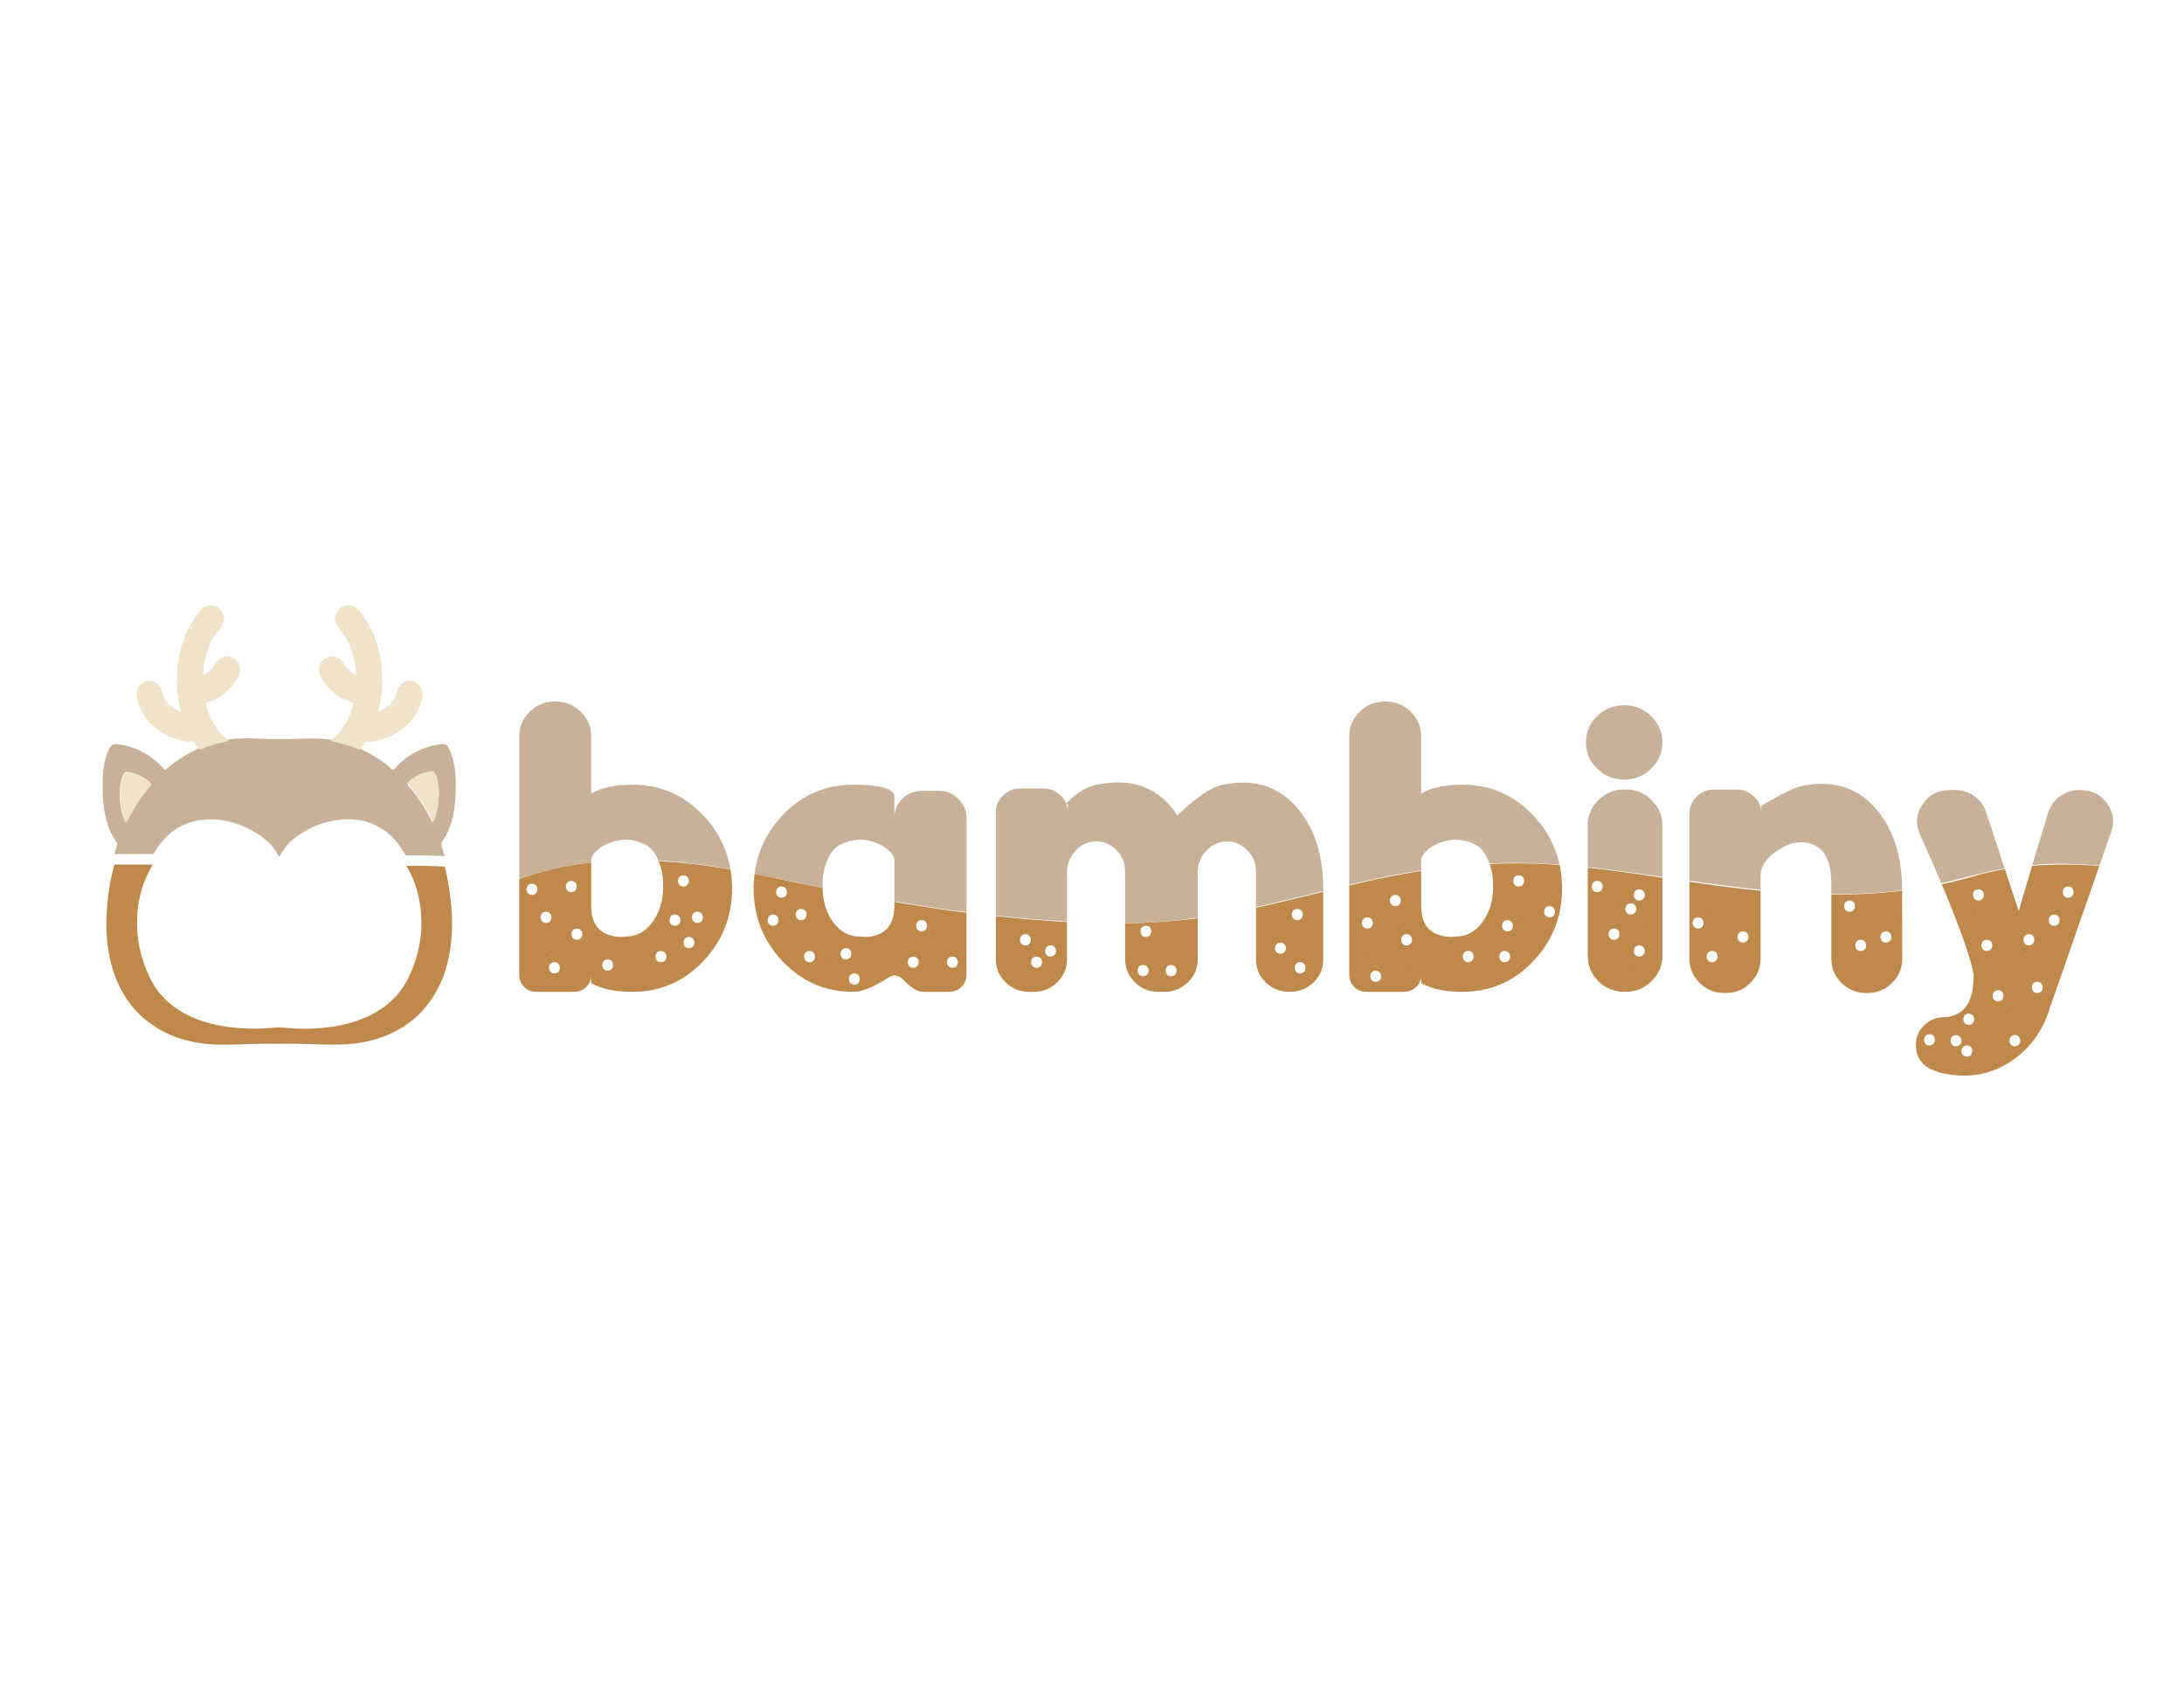 <?xml version="1.0" encoding="iso-8859-1"?>
<!-- Generator: Adobe Illustrator 16.0.3, SVG Export Plug-In . SVG Version: 6.00 Build 0)  -->
<!DOCTYPE svg PUBLIC "-//W3C//DTD SVG 1.1//EN" "http://www.w3.org/Graphics/SVG/1.1/DTD/svg11.dtd">
<svg version="1.1" id="Layer_1" xmlns="http://www.w3.org/2000/svg" xmlns:xlink="http://www.w3.org/1999/xlink" x="0px" y="0px"
	 width="792px" height="612px" viewBox="0 0 792 612" style="enable-background:new 0 0 792 612;" xml:space="preserve">
<g>
	<path style="fill:#C7B299;" d="M214.389,312.673v-1.352c0.952-2.429,3.263-4.356,6.933-5.787c4.193-1.621,8.386-1.405,12.581,0.646
		c1.905,0.904,3.455,2.712,4.646,5.43c0.06,0.122,0.099,0.257,0.156,0.385c8.83,0.492,17.538,1.646,26.201,3.188
		c-1.254-7.418-4.571-13.977-9.989-19.657c-7.006-7.337-15.536-11.007-25.589-11.007c-6.337,0-11.317,1.072-14.938,3.218v-20.8
		c0-3.383-1.216-6.288-3.645-8.72c-2.526-2.574-5.624-3.859-9.293-3.859h-0.212c-3.671,0-6.766,1.285-9.292,3.859
		c-2.429,2.432-3.646,5.337-3.646,8.72v51.707C196.719,315.695,205.458,313.725,214.389,312.673z"/>
	<path style="fill:#BE894A;" d="M264.918,315.287c-0.836-0.144-1.669-0.302-2.508-0.438c-7.793-1.283-15.698-2.215-23.623-2.647
		c1.111,2.525,1.69,5.344,1.69,8.486v0.855c0,5.146-1.359,9.508-4.074,13.081c-2.574,3.286-5.6,4.931-9.079,4.931
		c-2.191,0.336-4.359,0.146-6.503-0.568c-4.145-1.332-6.291-4.671-6.433-10.006v-16.24c-2.286,0.257-4.567,0.57-6.839,0.959
		c-6.602,1.119-13.029,2.797-19.25,5.008v34.929c0,1.62,0.62,3.053,1.859,4.286c1.142,1.144,2.644,1.715,4.503,1.715h13.436
		c1.763,0,3.29-0.62,4.576-1.854c1.144-1.144,1.715-2.505,1.715-4.076v2.715c3.621,2.146,8.601,3.216,14.938,3.216
		c10.053,0,18.583-3.665,25.589-11.004c7.051-7.384,10.578-16.225,10.578-26.518C265.493,319.759,265.286,317.493,264.918,315.287z
		 M192.923,324.492c-2.622,0-2.622-4.066,0-4.066C195.544,320.426,195.544,324.492,192.923,324.492z M198.005,330.593
		c2.623,0,2.623,4.065,0,4.065C195.385,334.658,195.385,330.593,198.005,330.593z M201.055,352.951c-2.62,0-2.62-4.065,0-4.065
		C203.677,348.886,203.677,352.951,201.055,352.951z M207.154,319.41c2.623,0,2.623,4.065,0,4.065
		C204.534,323.476,204.534,319.41,207.154,319.41z M209.188,340.756c-2.622,0-2.622-4.065,0-4.065
		C211.81,336.69,211.81,340.756,209.188,340.756z M220.371,351.938c-2.623,0-2.623-4.071,0-4.071
		C222.991,347.867,222.991,351.938,220.371,351.938z M239.682,348.886c-2.62,0-2.62-4.063,0-4.063
		C242.305,344.822,242.305,348.886,239.682,348.886z M244.767,335.674c-2.621,0-2.621-4.065,0-4.065
		C247.388,331.608,247.388,335.674,244.767,335.674z M247.817,317.379c2.62,0,2.62,4.065,0,4.065
		C245.194,321.444,245.194,317.379,247.817,317.379z M249.847,343.807c-2.62,0-2.62-4.066,0-4.066
		C252.473,339.74,252.473,343.807,249.847,343.807z M252.899,334.658c-2.622,0-2.622-4.065,0-4.065
		C255.52,330.593,255.52,334.658,252.899,334.658z"/>
	<path style="fill:#BE894A;" d="M236.635,345.938c-0.132,0-0.132-0.201,0-0.201C236.765,345.737,236.765,345.938,236.635,345.938z"
		/>
	<path style="fill:#26120A;" d="M200.038,344.926c-0.13,0-0.13-0.202,0-0.202C200.17,344.724,200.17,344.926,200.038,344.926z"/>
	<path style="fill:#26120A;" d="M199.022,329.674c-0.13,0-0.13-0.201,0-0.201C199.154,329.473,199.154,329.674,199.022,329.674z"/>
	<path style="fill:#C7B299;" d="M298.299,321.543v-0.855c0-3.385,0.62-6.408,1.86-9.077c1.189-2.718,2.763-4.526,4.717-5.43
		c4.191-2.051,8.386-2.266,12.581-0.646c3.668,1.43,5.955,3.358,6.86,5.787v15.485c1.039,0.175,2.077,0.371,3.117,0.536
		c7.658,1.256,15.341,2.4,23.042,3.389v-34.203c0-2.62-1-4.932-3.001-6.934c-1.906-1.906-4.313-2.859-7.22-2.859h-5.861
		c-2.858,0-5.242,0.953-7.148,2.859c-1.955,1.955-2.93,4.243-2.93,6.863v-8.29c-1.047-2.432-6.003-3.648-14.867-3.648
		c-10.053,0-18.583,3.67-25.589,11.007c-5.82,6.098-9.198,13.216-10.215,21.324c0.7,0.142,1.399,0.291,2.101,0.436
		c7.534,1.483,15.047,3.11,22.568,4.7C298.311,321.837,298.299,321.692,298.299,321.543z"/>
	<path style="fill:#BE894A;" d="M324.316,327.025v1.955c-0.143,5.289-2.263,8.644-6.36,10.073c-2.146,0.67-4.314,0.837-6.505,0.501
		c-3.526,0-6.575-1.645-9.149-4.931c-2.591-3.468-3.912-7.684-3.987-12.632c-6.313-1.267-12.617-2.574-18.909-3.933
		c-1.22-0.267-2.439-0.521-3.659-0.773c-0.702-0.137-1.405-0.272-2.105-0.405c-0.211,1.707-0.356,3.441-0.356,5.234
		c0,10.293,3.525,19.134,10.576,26.518c7.006,7.339,15.536,11.004,25.589,11.004c3.146,0,7.411-1.737,12.794-5.215
		c0.811-0.572,1.69-0.786,2.646-0.646c0.952,0.099,1.809,0.55,2.571,1.359c2.812,3.004,5.219,4.501,7.22,4.501h9.437
		c1.809,0,3.332-0.62,4.574-1.854c1.188-1.144,1.785-2.526,1.785-4.146v-22.705C341.731,329.813,333.011,328.498,324.316,327.025z
		 M280.345,335.674c-2.621,0-2.621-4.065,0-4.065C282.966,331.608,282.966,335.674,280.345,335.674z M283.396,325.509
		c-2.623,0-2.623-4.064,0-4.064C286.015,321.444,286.015,325.509,283.396,325.509z M290.51,329.577c2.621,0,2.621,4.063,0,4.063
		S287.889,329.577,290.51,329.577z M293.56,348.886c-2.623,0-2.623-4.063,0-4.063S296.183,348.886,293.56,348.886z M306.775,343.807
		c2.62,0,2.62,4.061,0,4.061C304.153,347.867,304.153,343.807,306.775,343.807z M309.824,357.018c-2.621,0-2.621-4.066,0-4.066
		C312.447,352.951,312.447,357.018,309.824,357.018z M331.171,350.92c-2.622,0-2.622-4.068,0-4.068
		C333.794,346.852,333.794,350.92,331.171,350.92z M334.222,337.708c-2.623,0-2.623-4.068,0-4.068S336.844,337.708,334.222,337.708z
		 M345.404,350.92c-2.624,0-2.624-4.068,0-4.068C348.026,346.852,348.026,350.92,345.404,350.92z"/>
	<path style="fill:#BE894A;" d="M340.32,350.008c-0.132,0-0.132-0.205,0-0.205C340.453,349.803,340.453,350.008,340.32,350.008z"/>
	<path style="fill:#26120A;" d="M338.288,338.825c-0.132,0-0.132-0.204,0-0.204C338.417,338.621,338.417,338.825,338.288,338.825z"
		/>
	<path style="fill:#26120A;" d="M300.677,347.974c-0.133,0-0.133-0.205,0-0.205C300.806,347.769,300.806,347.974,300.677,347.974z"
		/>
	<path style="fill:#C7B299;" d="M386.93,334.072V316.54c0-3.097,1.023-5.763,3.072-8.005c2.001-2.189,4.383-3.335,7.147-3.428
		c2.906-0.098,5.433,0.905,7.576,3.001c2.191,2.144,3.289,4.788,3.289,7.934v18.624c4.175-0.013,8.343-0.104,12.498-0.389
		c4.622-0.324,9.222-0.847,13.803-1.492V316.54c0-3.097,1.026-5.763,3.074-8.005c2.002-2.189,4.383-3.335,7.149-3.428
		c2.952-0.098,5.479,0.905,7.574,3.001c2.24,2.144,3.36,4.788,3.36,7.934v12.84c8.153-1.805,16.261-3.82,24.371-5.806v-1.244
		c-0.046-11.485-2.955-20.826-8.72-28.021c-6.86-8.622-16.149-11.696-27.874-9.218c-4.011,0.819-9.456,4.529-16.294,11.059
		c-6.487-10.046-16.203-13.769-29.164-11.132c-3.145,0.669-6.028,2.145-8.649,4.433c-0.538,0.449-1.386,1.25-2.521,2.38
		c-0.406-1-1.014-1.912-1.84-2.737c-1.763-1.811-3.906-2.718-6.431-2.718h-8.291c-2.574,0-4.743,0.907-6.505,2.718
		c-1.62,1.62-2.43,3.573-2.43,5.861v37.53C369.708,332.918,378.309,333.629,386.93,334.072z M387.215,291.452v3.004
		c0-0.967-0.177-1.855-0.467-2.705C386.9,291.654,387.019,291.585,387.215,291.452z"/>
	<path style="fill:#BE894A;" d="M408.015,334.762v13.154c0,3.146,1.191,5.91,3.575,8.296c2.285,2.281,5.144,3.425,8.574,3.425h2.073
		c3.385,0,6.267-1.189,8.646-3.575c2.288-2.285,3.432-5,3.432-8.146v-14.951C425.568,334.122,416.804,334.653,408.015,334.762z
		 M414.527,353.967c-2.623,0-2.623-4.065,0-4.065C417.147,349.901,417.147,353.967,414.527,353.967z M415.544,339.74
		c-2.623,0-2.623-4.066,0-4.066C418.166,335.674,418.166,339.74,415.544,339.74z M424.69,353.967c-2.62,0-2.62-4.065,0-4.065
		C427.313,349.901,427.313,353.967,424.69,353.967z"/>
	<path style="fill:#BE894A;" d="M425.709,343.909c-0.131,0-0.131-0.203,0-0.203C425.841,343.706,425.841,343.909,425.709,343.909z"
		/>
	<path style="fill:#BE894A;" d="M455.474,329.138v18.778c0,3.146,1.119,5.86,3.357,8.146c2.383,2.386,5.289,3.575,8.724,3.575h0.212
		c3.429,0,6.338-1.189,8.721-3.575c2.238-2.285,3.357-5,3.357-8.146V323.34C471.734,325.334,463.63,327.36,455.474,329.138z
		 M464.338,345.841c-2.619,0-2.619-4.069,0-4.069C466.958,341.771,466.958,345.841,464.338,345.841z M470.436,329.577
		c2.623,0,2.623,4.063,0,4.063S467.813,329.577,470.436,329.577z M471.451,352.951c-2.62,0-2.62-4.065,0-4.065
		C474.074,348.886,474.074,352.951,471.451,352.951z"/>
	<path style="fill:#BE894A;" d="M468.401,341.873c-0.131,0-0.131-0.201,0-0.201S468.532,341.873,468.401,341.873z"/>
	<path style="fill:#BE894A;" d="M381.484,333.97c-6.799-0.455-13.584-1.067-20.358-1.795v15.741c0,3.146,1.145,5.86,3.431,8.146
		c2.382,2.386,5.266,3.575,8.647,3.575h1.574c3.431,0,6.29-1.144,8.577-3.425c2.382-2.386,3.574-5.15,3.574-8.296v-13.631
		C385.115,334.188,383.301,334.09,381.484,333.97z M371.833,342.788c-2.623,0-2.623-4.063,0-4.063
		C374.454,338.725,374.454,342.788,371.833,342.788z M375.899,350.92c-2.623,0-2.623-4.068,0-4.068S378.521,350.92,375.899,350.92z
		 M380.98,346.852c-2.621,0-2.621-4.063,0-4.063C383.604,342.788,383.604,346.852,380.98,346.852z"/>
	<path style="fill:#C7B299;" d="M509.803,316.49c1.856-0.328,3.711-0.615,5.565-0.9v-4.269c0.953-2.429,3.266-4.356,6.935-5.787
		c4.193-1.621,8.388-1.405,12.579,0.646c1.906,0.904,3.456,2.712,4.646,5.43c0.234,0.479,0.416,0.986,0.606,1.487
		c8.438-0.379,16.904-0.245,25.406,0.387c-1.454-6.727-4.646-12.719-9.646-17.958c-7.004-7.337-15.533-11.007-25.588-11.007
		c-6.334,0-11.315,1.072-14.938,3.218v-20.8c0-3.383-1.214-6.288-3.644-8.72c-2.526-2.574-5.623-3.859-9.292-3.859h-0.215
		c-3.669,0-6.765,1.285-9.292,3.859c-2.43,2.432-3.645,5.337-3.645,8.72v53.873C496.088,319.212,502.917,317.711,509.803,316.49z"/>
	<path style="fill:#BE894A;" d="M565.588,313.67c-1.449-0.112-2.89-0.234-4.339-0.322c-7.04-0.408-14.056-0.397-21.038-0.073
		c0.817,2.247,1.248,4.709,1.248,7.413v0.855c0,5.146-1.362,9.508-4.077,13.081c-2.57,3.286-5.599,4.931-9.077,4.931
		c-2.189,0.336-4.36,0.146-6.504-0.568c-4.145-1.332-6.29-4.671-6.433-10.006V315.8c-5.396,0.833-10.776,1.829-16.139,2.99
		c-3.324,0.719-6.637,1.486-9.948,2.273v32.572c0,1.62,0.618,3.053,1.857,4.286c1.145,1.144,2.645,1.715,4.504,1.715h13.436
		c1.764,0,3.287-0.62,4.574-1.854c1.145-1.144,1.716-2.505,1.716-4.076v2.715c3.623,2.146,8.604,3.216,14.938,3.216
		c10.055,0,18.584-3.665,25.588-11.004c7.055-7.384,10.578-16.225,10.578-26.518C566.473,319.176,566.154,316.368,565.588,313.67z
		 M495.851,332.624c2.622,0,2.622,4.066,0,4.066C493.228,336.69,493.228,332.624,495.851,332.624z M498.897,355.999
		c-2.619,0-2.619-4.061,0-4.061C501.523,351.938,501.523,355.999,498.897,355.999z M506.014,328.562c-2.62,0-2.62-4.069,0-4.069
		C508.639,324.492,508.639,328.562,506.014,328.562z M510.079,342.788c-2.621,0-2.621-4.063,0-4.063
		C512.706,338.725,512.706,342.788,510.079,342.788z M532.444,348.886c-2.622,0-2.622-4.063,0-4.063
		C535.067,344.822,535.067,348.886,532.444,348.886z M545.658,348.886c-2.619,0-2.619-4.063,0-4.063
		C548.284,344.822,548.284,348.886,545.658,348.886z M546.674,337.708c-2.617,0-2.617-4.068,0-4.068
		C549.3,333.64,549.3,337.708,546.674,337.708z M550.74,321.444c-2.62,0-2.62-4.065,0-4.065
		C553.365,317.379,553.365,321.444,550.74,321.444z M561.923,332.624c-2.62,0-2.62-4.063,0-4.063
		C564.548,328.562,564.548,332.624,561.923,332.624z"/>
	<path style="fill:#BE894A;" d="M551.759,346.954c-0.134,0-0.134-0.201,0-0.201C551.889,346.753,551.889,346.954,551.759,346.954z"
		/>
	<path style="fill:#26120A;" d="M550.74,332.726c-0.131,0-0.131-0.202,0-0.202S550.871,332.726,550.74,332.726z"/>
	<path style="fill:#26120A;" d="M494.832,346.954c-0.132,0-0.132-0.201,0-0.201C494.963,346.753,494.963,346.954,494.832,346.954z"
		/>
	<path style="fill:#26120A;" d="M511.096,352.037c-0.131,0-0.131-0.202,0-0.202S511.227,352.037,511.096,352.037z"/>
	<path style="fill:#26120A;" d="M507.032,336.791c-0.134,0-0.134-0.205,0-0.205C507.161,336.586,507.161,336.791,507.032,336.791z"
		/>
	<path style="fill:#26120A;" d="M528.379,345.938c-0.132,0-0.132-0.201,0-0.201C528.509,345.737,528.509,345.938,528.379,345.938z"
		/>
	<path style="fill:#C7B299;" d="M589.417,286.234h-0.214c-3.813,0-7.052,1.334-9.721,4.003c-2.478,2.527-3.717,5.55-3.717,9.08
		v15.104c9.041,0.988,18.066,2.244,27.087,3.535v-18.639c0-3.53-1.308-6.602-3.928-9.222
		C596.348,287.525,593.181,286.234,589.417,286.234z"/>
	<path style="fill:#C7B299;" d="M588.987,282.661c3.911,0,7.173-1.31,9.793-3.93c2.718-2.717,4.072-5.907,4.072-9.577
		s-1.333-6.791-3.998-9.363c-2.675-2.718-5.956-4.076-9.867-4.076c-3.908,0-7.217,1.358-9.936,4.076
		c-2.619,2.572-3.93,5.693-3.93,9.363s1.311,6.813,3.93,9.434C581.771,281.305,585.079,282.661,588.987,282.661z"/>
	<path style="fill:#BE894A;" d="M575.766,314.601v31.962c0,3.57,1.285,6.645,3.858,9.216c2.574,2.571,5.766,3.858,9.579,3.858h0.214
		c3.764,0,6.959-1.328,9.576-4.003c2.576-2.475,3.859-5.501,3.859-9.071v-28.296C593.84,316.91,584.823,315.59,575.766,314.601z
		 M579.205,323.476c-2.623,0-2.623-4.065,0-4.065C581.83,319.41,581.83,323.476,579.205,323.476z M585.303,340.756
		c-2.623,0-2.623-4.065,0-4.065C587.928,336.69,587.928,340.756,585.303,340.756z M591.402,327.543c2.623,0,2.623,4.065,0,4.065
		S588.779,327.543,591.402,327.543z M594.453,346.852c-2.622,0-2.622-4.063,0-4.063
		C597.076,342.788,597.076,346.852,594.453,346.852z M594.453,326.527c-2.622,0-2.622-4.067,0-4.067
		C597.076,322.46,597.076,326.527,594.453,326.527z"/>
	<path style="fill:#BE894A;" d="M582.255,339.844c-0.13,0-0.13-0.204,0-0.204C582.386,339.64,582.386,339.844,582.255,339.844z"/>
	<path style="fill:#26120A;" d="M596.482,334.757c-0.132,0-0.132-0.202,0-0.202C596.615,334.555,596.615,334.757,596.482,334.757z"
		/>
	<path style="fill:#26120A;" d="M592.418,350.008c-0.133,0-0.133-0.205,0-0.205C592.553,349.803,592.553,350.008,592.418,350.008z"
		/>
	<path style="fill:#26120A;" d="M587.337,328.656c-0.134,0-0.134-0.199,0-0.199C587.467,328.457,587.467,328.656,587.337,328.656z"
		/>
	<path style="fill:#C7B299;" d="M638.449,322.616v-4.785l0.356-4.935c-0.141,2.336-0.166,3.289-0.07,2.859
		c0.525-2.859,2.813-5.529,6.86-8.007c4.436-2.718,8.648-3.097,12.652-1.145c3.908,1.907,5.861,6.623,5.861,14.157v3.42
		c8.529,0.114,17.08-0.277,25.662-1.345l-0.003-0.578c-0.049-11.433-2.931-20.773-8.647-28.018
		c-6.862-8.579-16.157-11.651-27.876-9.22c-2.386,0.478-7.22,2.858-14.51,7.147v2.715c0-2.288-0.812-4.24-2.433-5.861
		c-1.762-1.808-3.904-2.715-6.43-2.715h-8.225c-2.57,0-4.714,0.858-6.43,2.574c-1.716,1.713-2.571,3.742-2.571,6.073v24.401
		C621.242,320.576,629.838,321.733,638.449,322.616z"/>
	<path style="fill:#BE894A;" d="M689.771,322.978c-8.502,1.029-17.073,1.449-25.662,1.392v23.334c0,3.337,1.239,6.24,3.714,8.718
		c2.43,2.432,5.431,3.649,9.009,3.649h0.213c3.62,0,6.65-1.218,9.08-3.649c2.476-2.478,3.715-5.381,3.715-8.718L689.771,322.978z
		 M670.693,330.593c-2.622,0-2.622-4.065,0-4.065C673.319,326.527,673.319,330.593,670.693,330.593z M674.757,344.822
		c-2.616,0-2.616-4.066,0-4.066C677.381,340.756,677.381,344.822,674.757,344.822z M683.905,341.771c-2.62,0-2.62-4.063,0-4.063
		C686.53,337.708,686.53,341.771,683.905,341.771z"/>
	<path style="fill:#26120A;" d="M686.958,333.741c-0.134,0-0.134-0.202,0-0.202C687.088,333.539,687.088,333.741,686.958,333.741z"
		/>
	<path style="fill:#BE894A;" d="M622.898,321.175c-3.417-0.46-6.833-0.95-10.251-1.454v27.982c0,3.337,1.234,6.24,3.715,8.718
		c2.432,2.432,5.437,3.649,9.007,3.649h0.356c3.573,0,6.574-1.218,9.007-3.649c2.48-2.478,3.717-5.381,3.717-8.718v-24.736
		C633.25,322.466,628.063,321.863,622.898,321.175z M615.799,336.69c-2.622,0-2.622-4.066,0-4.066
		C618.422,332.624,618.422,336.69,615.799,336.69z M620.881,348.886c-2.62,0-2.62-4.063,0-4.063
		C623.509,344.822,623.509,348.886,620.881,348.886z M632.063,341.771c-2.617,0-2.617-4.063,0-4.063
		C634.686,337.708,634.686,341.771,632.063,341.771z"/>
	<path style="fill:#BE894A;" d="M626.981,343.909c-0.134,0-0.134-0.203,0-0.203C627.112,343.706,627.112,343.909,626.981,343.909z"
		/>
	<path style="fill:#26120A;" d="M618.849,330.691c-0.133,0-0.133-0.202,0-0.202C618.979,330.489,618.979,330.691,618.849,330.691z"
		/>
	<path style="fill:#C7B299;" d="M750.348,313.239c3.68,0.087,7.347,0.311,11.008,0.58c1.346-3.837,2.759-7.879,4.245-12.144
		c1.289-3.623,0.813-7.054-1.427-10.294c-2.334-3.285-5.623-4.932-9.861-4.932h-0.218c-2.62,0-5.027,0.787-7.22,2.361
		c-1.999,1.476-3.383,3.431-4.143,5.86c-2.281,7.506-4.193,13.813-5.743,18.977C741.423,313.274,745.887,313.133,750.348,313.239z"
		/>
	<path style="fill:#BE894A;" d="M736.901,313.941c-2.873,9.544-4.479,15.053-4.819,16.466l-5.036-15.262
		c-3.935,0.665-7.852,1.536-11.734,2.675c-3.701,1.089-7.43,2.02-11.174,2.813c6.483,15.376,10.343,26.236,11.577,32.573v0.283
		c0,7.531-1.978,12.248-5.936,14.157c-1.57,0.756-3.213,1.165-4.928,1.206c-2.86,0-5.268,1.031-7.221,3.08
		c-1.909,1.86-2.859,4.12-2.859,6.787v0.146c0,4.292,2.002,7.317,6.005,9.076c1.572,0.668,2.928,1.096,4.075,1.286
		c9.242,1.909,17.532,0.338,24.869-4.714c6.623-4.534,11.177-10.891,13.652-19.085c0.343-1.068,6.323-18.223,17.925-51.44
		C753.134,313.395,744.979,313.288,736.901,313.941z M699.706,379.069c-2.62,0-2.62-4.069,0-4.069
		C702.334,375,702.334,379.069,699.706,379.069z M709.32,379.38c-2.62,0-2.62-4.064,0-4.064
		C711.948,375.315,711.948,379.38,709.32,379.38z M713.264,383.132c-2.62,0-2.62-4.063,0-4.063S715.884,383.132,713.264,383.132z
		 M713.938,371.611c-2.622,0-2.622-4.063,0-4.063C716.563,367.549,716.563,371.611,713.938,371.611z M717.454,322.46
		c2.626,0,2.626,4.067,0,4.067C714.832,326.527,714.832,322.46,717.454,322.46z M720.499,344.822c-2.62,0-2.62-4.066,0-4.066
		C723.124,340.756,723.124,344.822,720.499,344.822z M724.571,363.115c-2.626,0-2.626-4.063,0-4.063
		C727.193,359.053,727.193,363.115,724.571,363.115z M730.666,379.38c-2.623,0-2.623-4.064,0-4.064
		C733.291,375.315,733.291,379.38,730.666,379.38z M735.75,338.725c2.625,0,2.625,4.063,0,4.063
		C733.13,342.788,733.13,338.725,735.75,338.725z M738.797,360.07c-2.619,0-2.619-4.071,0-4.071
		C741.423,355.999,741.423,360.07,738.797,360.07z M744.896,335.674c-2.617,0-2.617-4.065,0-4.065
		C747.523,331.608,747.523,335.674,744.896,335.674z M749.982,325.509c-2.622,0-2.622-4.064,0-4.064
		C752.607,321.444,752.607,325.509,749.982,325.509z"/>
	<path style="fill:#BE894A;" d="M746.93,326.624c-0.128,0-0.128-0.201,0-0.201C747.063,326.423,747.063,326.624,746.93,326.624z"/>
	<path style="fill:#26120A;" d="M727.618,367.29c-0.13,0-0.13-0.204,0-0.204C727.749,367.086,727.749,367.29,727.618,367.29z"/>
	<path style="fill:#26120A;" d="M732.703,345.938c-0.134,0-0.134-0.201,0-0.201C732.83,345.737,732.83,345.938,732.703,345.938z"/>
	<path style="fill:#26120A;" d="M715.42,331.707c-0.133,0-0.133-0.202,0-0.202C715.551,331.505,715.551,331.707,715.42,331.707z"/>
	<path style="fill:#C7B299;" d="M703.992,320.282c6.18-1.466,12.27-3.198,18.522-4.532c1.479-0.31,2.974-0.544,4.466-0.801
		l-6.765-20.493c-0.762-2.383-2.144-4.289-4.142-5.719c-2.1-1.522-4.485-2.288-7.152-2.288h-1.789
		c-4.382,0-7.737,1.789-10.073,5.362c-2.242,3.478-2.503,7.075-0.787,10.795C699.164,309.043,701.732,314.933,703.992,320.282z"/>
</g>
<g>
	<path style="fill-rule:evenodd;clip-rule:evenodd;fill:#C7B299;" d="M42.408,306.527c-0.339,1.045-0.575,2.11-0.866,3.166h14.059
		c0.384-0.631,0.76-1.271,1.187-1.893c2.453-3.566,5.346-6.627,9.262-8.453c2.495-1.16,5.086-1.848,7.809-2.107
		c6.167-0.59,11.909,0.88,17.368,3.806c2.453,1.315,4.739,2.913,6.709,4.921c1.177,1.193,2.089,2.677,2.957,4.153
		c0.091,0.158,0.125,0.385,0.423,0.438c0.723-1.25,1.547-2.471,2.44-3.63c1.571-2.033,3.607-3.489,5.707-4.83
		c3.986-2.549,8.306-4.191,12.931-4.767c6.516-0.822,12.675,0.276,18.028,4.551c2.81,2.238,4.894,5.178,6.759,8.283
		c4.666-0.104,9.336,0.03,14.006,0.226c-0.277-1.052-0.566-2.11-0.905-3.155c-0.305-0.944-0.296-1.591,0.302-2.454
		c3.25-4.703,4.261-10.188,4.579-15.824c0.201-3.624,0.236-7.271-0.333-10.878c-0.381-2.431-1.011-4.787-2.166-6.954
		c-0.539-1.013-1.378-1.492-2.486-1.364c-6.146,0.721-11.475,3.297-15.963,7.775c-0.521,0.52-0.971,1.375-1.554,1.489
		c-0.671,0.129-1.199-0.788-1.783-1.249c-3.287-2.631-6.858-4.749-10.639-6.488c-3.391-1.433-6.924-2.353-10.488-3.148
		c-1.394-0.127-2.781-0.319-4.176-0.358c-2.867-0.079-5.726,0.034-8.589,0.11c-4.391,0.114-8.782,0.127-13.174-0.083
		c-3.694-0.175-7.401-0.196-11.083,0.335c-1.202,0.279-2.406,0.558-3.605,0.839c-2.361,0.549-4.611,1.458-6.882,2.306
		c-4.307,1.963-8.323,4.445-11.95,7.595c-0.427,0.367-0.627,0.158-0.912-0.153c-0.821-0.895-1.638-1.792-2.565-2.574
		c-4.098-3.466-8.703-5.662-13.958-6.306c-1.757-0.214-2.497,0.119-3.303,1.792c-1.45,2.998-2.081,6.239-2.237,9.55
		c-0.2,4.215-0.188,8.441,0.515,12.628c0.701,4.176,1.933,8.121,4.434,11.525C42.553,305.742,42.55,306.096,42.408,306.527z
		 M148.125,283.653c2.274-2.012,4.85-3.276,7.797-3.694c0.851-0.118,1.44,0.182,1.82,1.006c0.547,1.188,0.961,2.438,1.064,3.737
		c0.088,1.138,0.348,2.268,0.252,2.998c-0.132,3.57-0.364,6.691-1.726,9.584c-0.121,0.256-0.184,0.64-0.482,0.681
		c-0.349,0.041-0.371-0.384-0.494-0.62c-1.648-3.162-3.426-6.236-5.535-9.083c-0.86-1.158-1.762-2.286-2.712-3.364
		C147.673,284.4,147.614,284.107,148.125,283.653z M43.821,283.798c0.208-1.056,0.522-2.086,1.028-3.032
		c0.317-0.596,0.772-0.932,1.175-0.853c3.409,0.386,6.117,1.712,8.469,3.885c0.379,0.351,0.318,0.595-0.004,0.956
		c-3.399,3.779-6.029,8.114-8.4,12.652c-0.113,0.215-0.13,0.573-0.438,0.559c-0.281-0.013-0.342-0.344-0.45-0.569
		c-0.84-1.77-1.337-3.657-1.546-5.613C43.376,289.12,43.307,286.448,43.821,283.798z"/>
	<path style="fill-rule:evenodd;clip-rule:evenodd;fill:#BE894A;" d="M161.272,314.193c-4.642-0.202-9.284-0.338-13.922-0.236
		c0.113,0.192,0.232,0.371,0.344,0.56c2.557,4.382,4.063,9.196,4.745,14.252c1.021,7.636,0.057,15.035-2.749,22.169
		c-1.695,4.307-3.9,8.242-7.208,11.444c-2.877,2.785-6.162,4.852-9.73,6.46c-4.495,2.012-9.233,3.081-14.055,3.68
		c-3.89,0.479-7.821,0.607-11.74,0.411c-2.481-0.125-4.964-0.548-7.445-0.316c-3.199,0.297-6.397,0.445-9.599,0.329
		c-6.176-0.197-12.255-1.066-18.1-3.256c-5.296-1.988-10.019-4.944-13.787-9.421c-2.427-2.887-4.054-6.257-5.411-9.796
		c-1.648-4.3-2.595-8.755-2.848-13.403c-0.466-8.583,1.369-16.454,5.654-23.581H41.466c-0.86,3.187-1.576,6.404-2.016,9.706
		c-0.731,5.487-1.128,10.979-0.724,16.524c0.306,4.165,1.03,8.23,2.295,12.183c2.465,7.698,6.68,14.094,12.998,18.84
		c8.425,6.321,18.047,8.21,28.141,8.051c2.982-0.051,5.972-0.129,8.956-0.243c4.174-0.164,8.354-0.013,12.53-0.087
		c6.878-0.112,13.75,0.495,20.632,0.241c5.581-0.187,11.001-1.219,16.2-3.397c7-2.921,12.687-7.604,16.81-14.255
		c4.315-6.954,6.191-14.734,6.579-22.934c0.19-4.023-0.024-8.037-0.479-12.051C162.931,322.048,162.278,318.076,161.272,314.193z"/>
	<path style="fill-rule:evenodd;clip-rule:evenodd;fill:#F0E3C9;" d="M130.388,271.838c-3.393-1.433-6.924-2.356-10.49-3.154
		c0.273-0.862,1.119-1.078,1.692-1.589c1.904-1.706,3.315-3.791,4.449-6.085c0.83-1.683,1.47-3.453,1.96-5.28
		c0.19-0.714-0.044-1.015-0.594-1.15c-2-0.498-3.767-1.503-5.437-2.707c-2.482-1.785-4.452-4.092-5.816-6.896
		c-0.79-1.613-0.548-4.06,0.706-5.422c1.436-1.559,3.514-1.955,5.413-1.202c1.348,0.531,1.998,1.698,2.693,2.849
		c0.856,1.42,2.055,2.426,3.422,3.24c0.519,0.31,0.682,0.184,0.7-0.452c0.058-2.022-0.437-3.941-0.899-5.867
		c-0.758-3.172-2.085-6.071-3.954-8.688c-0.5-0.705-1.069-1.354-1.604-2.031c-1.23-1.539-1.407-3.292-0.627-5.042
		c0.763-1.719,2.071-2.73,3.996-2.871c2.356-0.167,3.722,1.294,5.025,2.99c2.904,3.775,4.898,8.057,6.192,12.685
		c0.679,2.434,0.993,4.959,1.24,7.494c0.182,1.83,0.189,3.659,0.136,5.484c-0.087,2.935-0.501,5.832-1.167,8.686
		c-0.059,0.25-0.109,0.512-0.118,0.767c-0.01,0.329,0.076,0.483,0.448,0.305c3.18-1.51,5.577-3.703,6.329-7.509
		c0.561-2.865,4.123-4.422,6.565-2.963c2.125,1.272,2.966,3.254,2.442,5.775c-0.916,4.402-3.292,7.817-6.537,10.632
		c-2.965,2.576-6.449,3.966-10.152,4.79c-1.016,0.228-2.081,0.366-3.148,0.268c-0.384-0.037-0.696,0.025-0.962,0.41
		C131.689,270.175,131.025,270.997,130.388,271.838z"/>
	<path style="fill-rule:evenodd;clip-rule:evenodd;fill:#F0E3C9;" d="M82.876,268.691c-1.2,0.279-2.404,0.561-3.607,0.841
		c-2.358,0.553-4.612,1.455-6.879,2.308c-0.637-0.84-1.288-1.674-1.906-2.532c-0.21-0.285-0.421-0.431-0.775-0.419
		c-2.49,0.092-4.88-0.485-7.184-1.397c-5.724-2.269-10.048-6.093-12.282-12.261c-0.562-1.548-0.873-3.072-0.541-4.677
		c0.568-2.756,3.811-4.511,6.292-3.278c1.536,0.763,2.414,1.891,2.826,3.709c0.689,3.038,2.699,5.077,5.303,6.469
		c0.395,0.213,0.876,0.764,1.23,0.445c0.396-0.353-0.003-0.971-0.107-1.473c-0.406-1.971-0.673-3.966-0.911-5.97
		c-0.232-1.995-0.239-3.986-0.145-5.977c0.243-5.121,1.272-10.064,3.289-14.763c1.364-3.174,3.262-5.97,5.406-8.597
		c1.872-2.29,5.576-2.147,7.219,0.105c1.271,1.739,1.905,4.232-0.602,7.037c-1.508,1.689-2.622,3.638-3.511,5.735
		c-1.321,3.123-2.148,6.372-2.293,9.8c-0.041,0.846,0.182,1.002,0.864,0.557c1.279-0.833,2.498-1.749,3.238-3.157
		c1.119-2.126,2.651-3.37,5.092-3.206c2.102,0.146,3.966,2.203,4.131,4.406c0.164,2.154-0.903,3.67-1.999,5.22
		c-2.159,3.049-5.019,5.125-8.308,6.602c-0.683,0.305-1.782,0.045-1.974,0.958c-0.14,0.674,0.284,1.505,0.535,2.235
		c0.968,2.772,2.199,5.381,4.026,7.675c0.931,1.168,1.979,2.152,3.163,3.002C82.686,268.244,82.867,268.391,82.876,268.691z"/>
	<path style="fill-rule:evenodd;clip-rule:evenodd;fill:#F0E3C9;" d="M159.209,287.405c-0.135,3.572-0.366,6.69-1.727,9.583
		c-0.121,0.256-0.187,0.64-0.481,0.68c-0.348,0.044-0.371-0.384-0.498-0.62c-1.646-3.162-3.424-6.237-5.532-9.083
		c-0.859-1.156-1.763-2.285-2.711-3.364c-0.439-0.497-0.493-0.79,0.016-1.244c2.268-2.014,4.848-3.277,7.796-3.695
		c0.849-0.118,1.439,0.181,1.818,1.008c0.548,1.185,0.96,2.436,1.065,3.735C159.047,285.543,159.305,286.674,159.209,287.405z"/>
	<path style="fill-rule:evenodd;clip-rule:evenodd;fill:#F0E3C9;" d="M46.173,280.089c3.407,0.384,6.116,1.708,8.47,3.883
		c0.375,0.349,0.317,0.593-0.007,0.956c-3.396,3.774-6.029,8.116-8.399,12.65c-0.113,0.219-0.129,0.573-0.438,0.563
		c-0.281-0.014-0.344-0.344-0.451-0.573c-0.838-1.77-1.335-3.654-1.544-5.61c-0.28-2.669-0.347-5.336,0.167-7.985
		c0.207-1.059,0.519-2.085,1.028-3.032C45.318,280.345,45.771,280.006,46.173,280.089z"/>
</g>
</svg>
